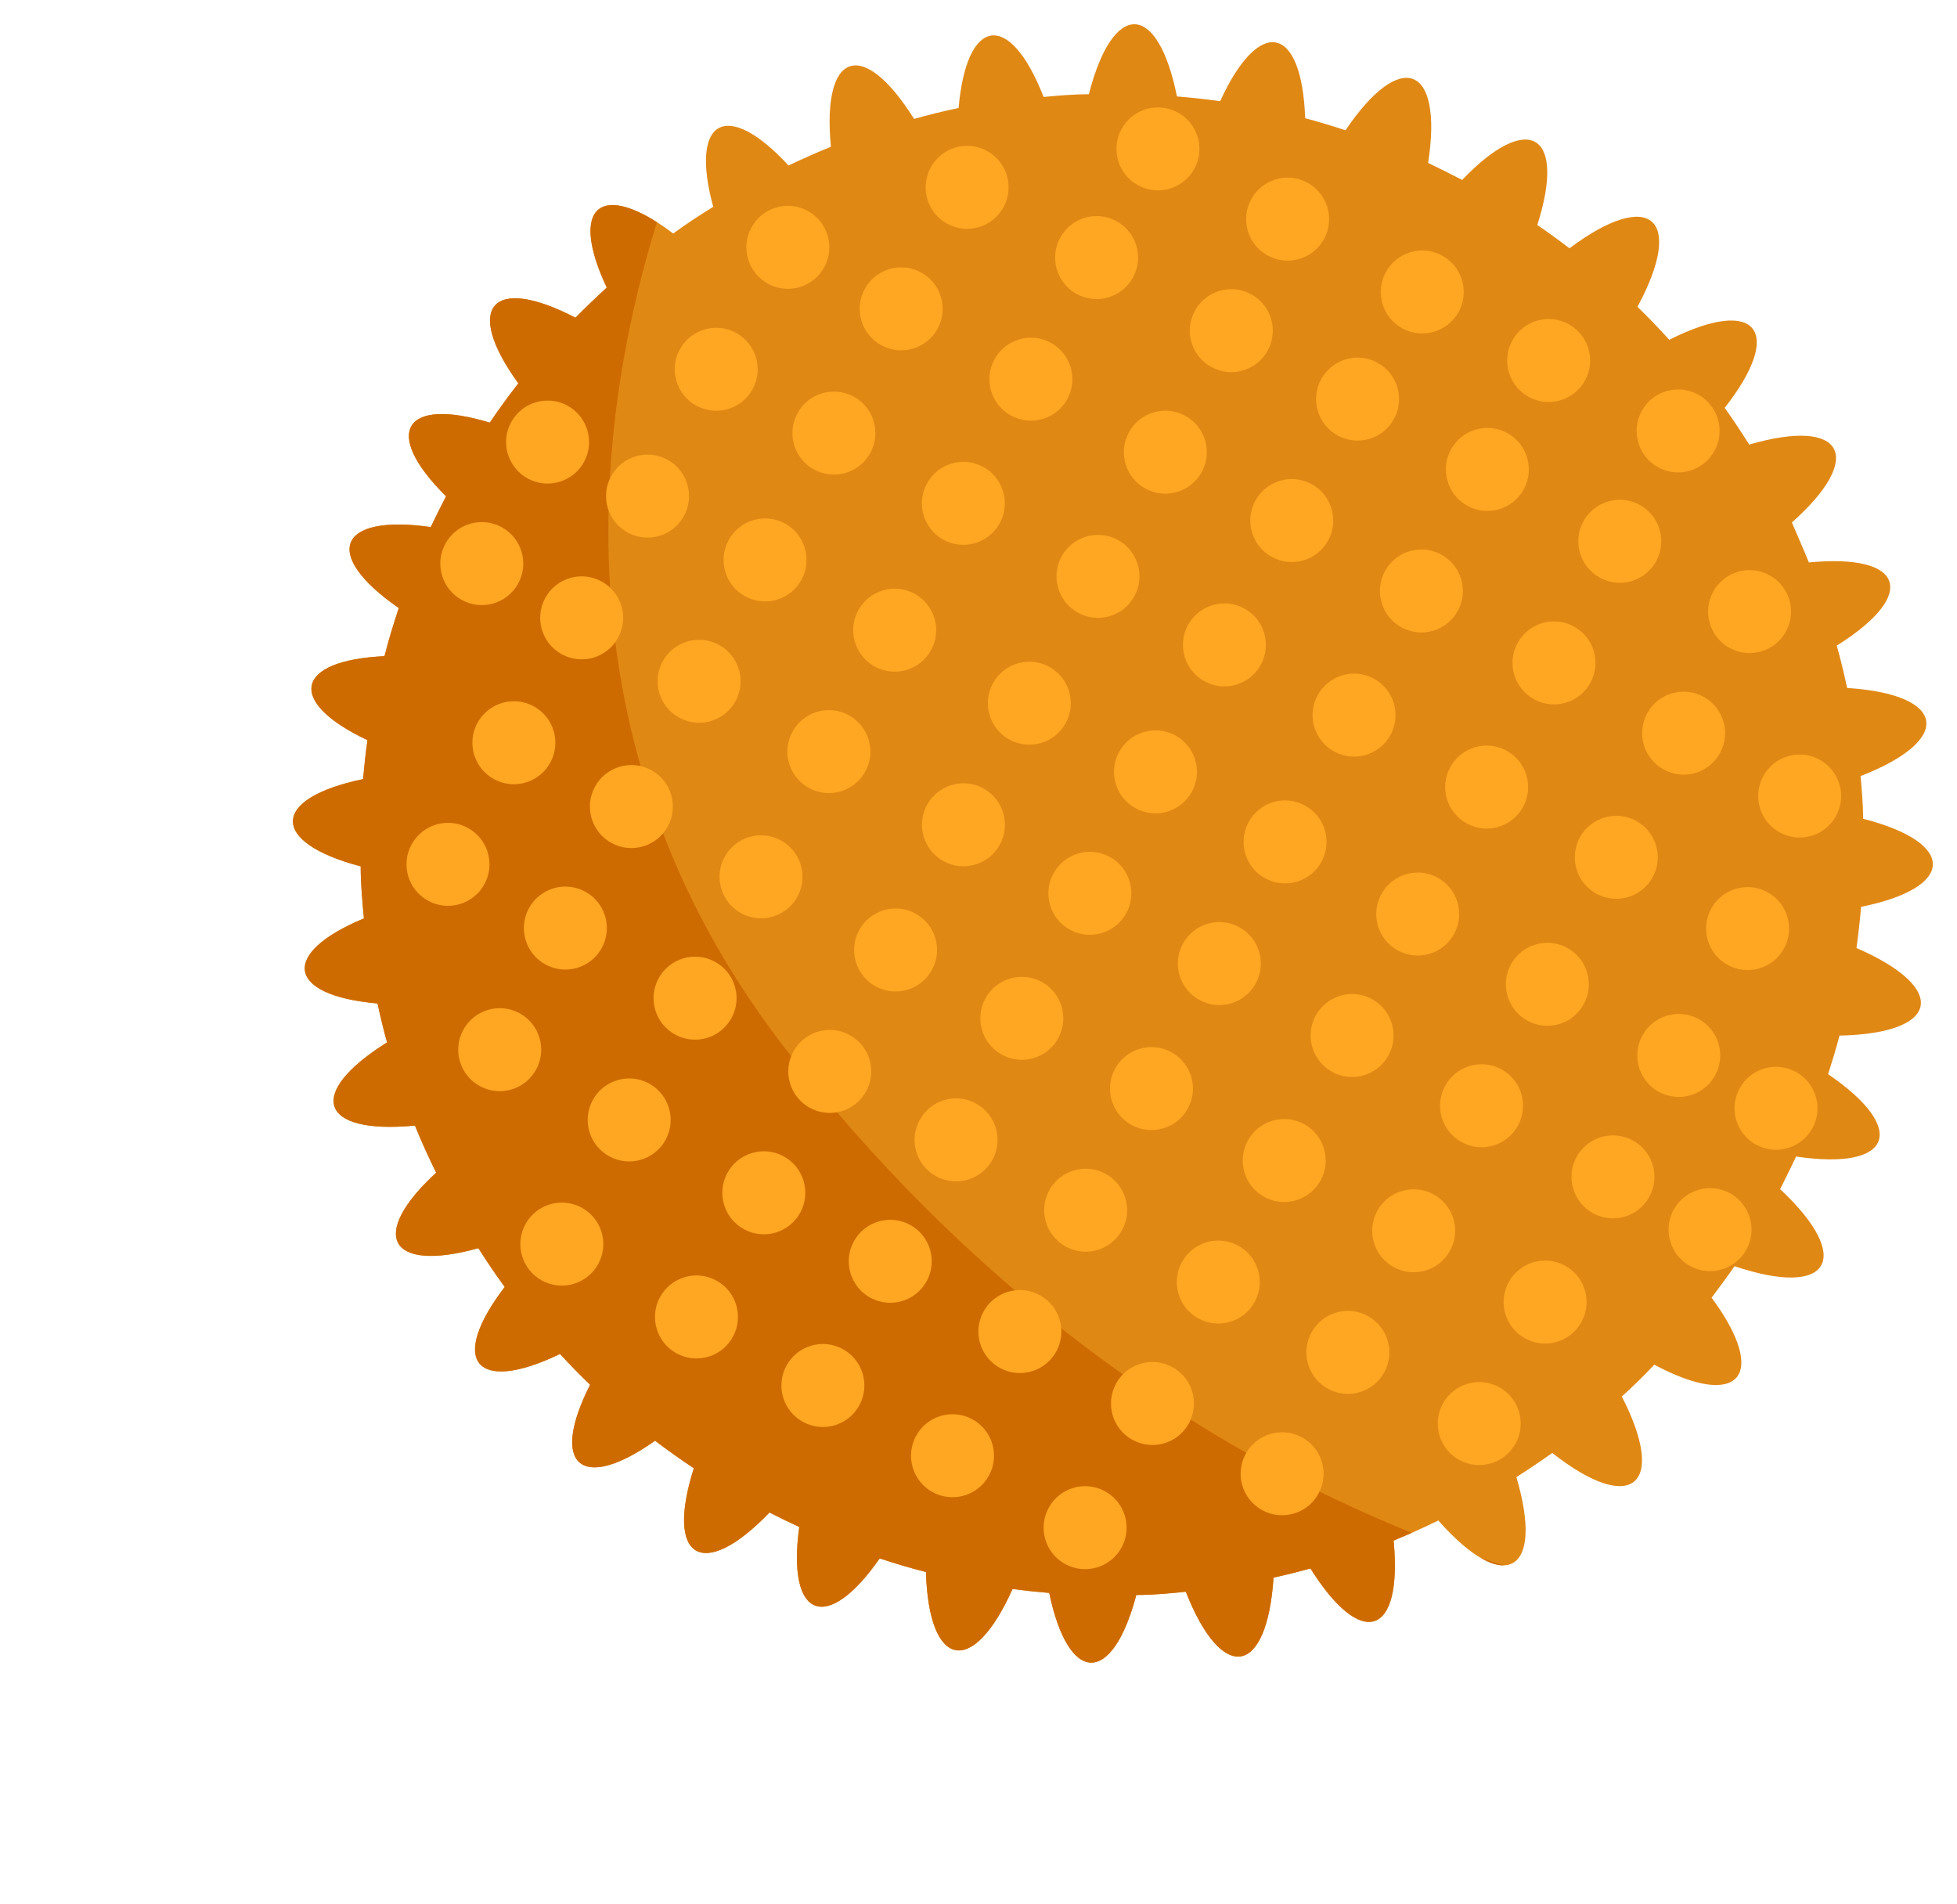 <svg xmlns="http://www.w3.org/2000/svg" viewBox="-14.37 -1.35 115.08 111.96"><defs><clipPath id="a"><path data-name="&lt;Clipping Path&gt;" d="M90.31 68.57q.5-1 .94-1.92c5.66.85 6.62-1.61 1.88-4.84.24-.75.47-1.51.67-2.27 5.92-.12 6.46-2.77 1-5.15.11-.81.2-1.62.27-2.42 5.57-1.13 5.64-3.76.12-5.18 0-.84-.08-1.68-.15-2.51 5.48-2.13 5.07-4.8-.79-5.18-.18-.84-.38-1.67-.61-2.49 4.79-3 4-5.43-1.64-4.89-.32-.79-.67-1.57-1-2.35 4.34-3.86 3.06-6.2-2.51-4.58-.46-.73-.94-1.46-1.44-2.16 3.55-4.53 1.88-6.59-3.26-4q-.9-1-1.87-1.94c2.81-5.21.76-7-4-3.44q-.92-.71-1.89-1.37c1.72-5.38-.52-6.72-4.42-2.65q-1-.52-2-1c.89-5.76-1.6-6.74-4.86-1.92q-1.18-.39-2.37-.71c-.2-5.53-2.71-6-5-1-.85-.12-1.69-.21-2.54-.28-1.13-5.6-3.76-5.67-5.18-.13-.89 0-1.77.08-2.66.16C45-.76 42.47-.38 42 5c-.88.18-1.75.4-2.62.64-3-4.79-5.43-4-4.89 1.64-.84.34-1.67.71-2.49 1.1-3.64-3.94-5.83-2.73-4.43 2.43-.8.5-1.58 1-2.35 1.57-4.25-3.2-6.17-1.63-3.91 3.18q-.94.86-1.84 1.77c-4.92-2.56-6.6-.62-3.36 3.86q-.87 1.12-1.68 2.31c-5.07-1.54-6.34.6-2.57 4.33-.31.6-.61 1.2-.9 1.81-5.48-.78-6.43 1.61-1.88 4.76-.31.94-.6 1.88-.84 2.83-5.29.25-5.78 2.68-1 4.94-.11.76-.19 1.52-.26 2.29-5.44 1.13-5.51 3.71-.14 5.13 0 1 .09 2 .19 3.06-4.95 2.06-4.56 4.53.8 5q.25 1.16.56 2.29c-4.79 3-4 5.43 1.64 4.89.38.94.8 1.86 1.25 2.77-4 3.68-2.78 5.9 2.48 4.44.49.77 1 1.53 1.55 2.28-3.33 4.36-1.71 6.33 3.25 3.94q.86.93 1.77 1.81c-2.4 4.74-.52 6.36 3.82 3.29.74.56 1.5 1.1 2.28 1.62-1.7 5.35.54 6.67 4.45 2.6.58.3 1.16.58 1.75.85-.74 5.39 1.62 6.31 4.73 1.85.9.3 1.81.57 2.72.8.17 5.7 2.76 6.21 5.09 1q1.08.14 2.16.23c1.13 5.41 3.7 5.48 5.12.12 1 0 1.94-.09 2.91-.19 2.13 5.41 4.77 5 5.16-.83q1.09-.24 2.17-.54c3 4.79 5.43 4 4.89-1.64.89-.36 1.77-.76 2.63-1.18 3.9 4.42 6.26 3.1 4.59-2.55.71-.45 1.42-.93 2.11-1.42 4.68 3.68 6.78 1.92 4.09-3.32q1-.9 1.91-1.87c5 2.67 6.76.66 3.37-3.94Q87 74 87.63 73.1c5.64 1.9 7.02-.47 2.68-4.53z" fill="#e08814"/></clipPath></defs><title>Depositphotos_109239776_10</title><g data-name="Layer 2"><g data-name="1"><path data-name="&lt;Clipping Path&gt;" d="M90.31 68.57q.5-1 .94-1.92c5.66.85 6.62-1.61 1.88-4.84.24-.75.47-1.51.67-2.27 5.92-.12 6.46-2.77 1-5.15.11-.81.2-1.62.27-2.42 5.57-1.13 5.64-3.76.12-5.18 0-.84-.08-1.68-.15-2.51 5.48-2.13 5.07-4.8-.79-5.18-.18-.84-.38-1.67-.61-2.49 4.79-3 4-5.43-1.64-4.89-.32-.79-.67-1.57-1-2.35 4.34-3.86 3.06-6.2-2.51-4.58-.46-.73-.94-1.46-1.44-2.16 3.55-4.53 1.88-6.59-3.26-4q-.9-1-1.87-1.94c2.81-5.21.76-7-4-3.44q-.92-.71-1.89-1.37c1.72-5.38-.52-6.72-4.42-2.65q-1-.52-2-1c.89-5.76-1.6-6.74-4.86-1.92q-1.18-.39-2.37-.71c-.2-5.53-2.71-6-5-1-.85-.12-1.69-.21-2.54-.28-1.13-5.6-3.76-5.67-5.18-.13-.89 0-1.77.08-2.66.16C45-.76 42.47-.38 42 5c-.88.18-1.75.4-2.62.64-3-4.79-5.43-4-4.89 1.64-.84.34-1.67.71-2.49 1.1-3.64-3.94-5.83-2.73-4.43 2.43-.8.5-1.58 1-2.35 1.57-4.25-3.2-6.17-1.63-3.91 3.18q-.94.86-1.84 1.77c-4.92-2.56-6.6-.62-3.36 3.86q-.87 1.12-1.68 2.31c-5.07-1.54-6.34.6-2.57 4.33-.31.6-.61 1.2-.9 1.81-5.48-.78-6.43 1.61-1.88 4.76-.31.94-.6 1.88-.84 2.83-5.29.25-5.78 2.68-1 4.94-.11.76-.19 1.52-.26 2.29-5.44 1.13-5.51 3.71-.14 5.13 0 1 .09 2 .19 3.06-4.95 2.06-4.56 4.53.8 5q.25 1.16.56 2.29c-4.79 3-4 5.43 1.64 4.89.38.94.8 1.86 1.25 2.77-4 3.68-2.78 5.9 2.48 4.44.49.77 1 1.53 1.55 2.28-3.33 4.36-1.71 6.33 3.25 3.94q.86.93 1.77 1.81c-2.4 4.74-.52 6.36 3.82 3.29.74.56 1.5 1.1 2.28 1.62-1.7 5.35.54 6.67 4.45 2.6.58.3 1.16.58 1.75.85-.74 5.39 1.62 6.31 4.73 1.85.9.3 1.81.57 2.72.8.17 5.7 2.76 6.21 5.09 1q1.08.14 2.16.23c1.13 5.41 3.7 5.48 5.12.12 1 0 1.94-.09 2.91-.19 2.13 5.41 4.77 5 5.16-.83q1.09-.24 2.17-.54c3 4.79 5.43 4 4.89-1.64.89-.36 1.77-.76 2.63-1.18 3.9 4.42 6.26 3.1 4.59-2.55.71-.45 1.42-.93 2.11-1.42 4.68 3.68 6.78 1.92 4.09-3.32q1-.9 1.91-1.87c5 2.67 6.76.66 3.37-3.94Q87 74 87.63 73.1c5.64 1.9 7.02-.47 2.68-4.53z" fill="#e08814"/><g clip-path="url(#a)"><path d="M28.87.63S10.32 32.41 31.7 60.16 79.27 92 79.27 92s-33.37 18.61-57.52 3S-14.37 37.44 28.87.63z" fill="#ce6b00"/><circle cx="53.72" cy="7.4" r="2.44" transform="rotate(-61.53 53.725 7.4)" fill="#ffa622"/><circle cx="69.26" cy="15.82" r="2.44" transform="rotate(-61.53 69.26 15.816)" fill="#ffa622"/><circle cx="61.34" cy="11.53" r="2.44" transform="rotate(-61.53 61.347 11.527)" fill="#ffa622"/><circle cx="76.69" cy="19.85" r="2.44" transform="rotate(-61.53 76.691 19.842)" fill="#ffa622"/><circle cx="84.31" cy="23.98" r="2.44" transform="rotate(-61.53 84.316 23.983)" fill="#ffa622"/><circle cx="42.5" cy="9.66" r="2.44" transform="rotate(-61.53 42.505 9.661)" fill="#ffa622"/><circle cx="58.03" cy="18.09" r="2.44" transform="rotate(-61.53 58.034 18.086)" fill="#ffa622"/><circle cx="50.12" cy="13.79" r="2.44" transform="rotate(-61.53 50.121 13.797)" fill="#ffa622"/><circle cx="65.46" cy="22.11" r="2.44" transform="rotate(-61.53 65.466 22.112)" fill="#ffa622"/><circle cx="73.08" cy="26.25" r="2.44" transform="rotate(-61.53 73.087 26.24)" fill="#ffa622"/><circle cx="80.88" cy="30.47" r="2.44" transform="rotate(-61.53 80.885 30.473)" fill="#ffa622"/><circle cx="88.5" cy="34.61" r="2.44" transform="rotate(-61.53 88.507 34.6)" fill="#ffa622"/><circle cx="38.62" cy="16.81" r="2.44" transform="rotate(-61.54 38.62 16.807)" fill="#ffa622"/><circle cx="31.96" cy="13.19" r="2.44" transform="rotate(-61.53 31.962 13.191)" fill="#ffa622"/><circle cx="54.16" cy="25.23" r="2.44" transform="rotate(-61.53 54.164 25.236)" fill="#ffa622"/><circle cx="46.24" cy="20.94" r="2.44" transform="rotate(-61.53 46.248 20.933)" fill="#ffa622"/><circle cx="61.59" cy="29.26" r="2.44" transform="rotate(-61.53 61.588 29.257)" fill="#ffa622"/><circle cx="69.21" cy="33.39" r="2.44" transform="rotate(-61.53 69.218 33.39)" fill="#ffa622"/><circle cx="77.01" cy="37.62" r="2.44" transform="rotate(-61.53 77.016 37.622)" fill="#ffa622"/><circle cx="84.63" cy="41.75" r="2.44" transform="rotate(-61.53 84.638 41.75)" fill="#ffa622"/><circle cx="91.45" cy="45.45" r="2.44" transform="rotate(-61.53 91.458 45.446)" fill="#ffa622"/><circle cx="34.66" cy="24.11" r="2.44" transform="rotate(-61.53 34.667 24.107)" fill="#ffa622"/><circle cx="50.2" cy="32.53" r="2.44" transform="rotate(-61.53 50.205 32.537)" fill="#ffa622"/><circle cx="42.28" cy="28.24" r="2.44" transform="rotate(-61.53 42.284 28.243)" fill="#ffa622"/><circle cx="27.75" cy="20.36" r="2.44" transform="rotate(-61.53 27.75 20.364)" fill="#ffa622"/><circle cx="57.63" cy="36.56" r="2.44" transform="rotate(-61.53 57.637 36.563)" fill="#ffa622"/><circle cx="65.25" cy="40.69" r="2.44" transform="rotate(-61.53 65.258 40.69)" fill="#ffa622"/><circle cx="73.05" cy="44.92" r="2.44" transform="rotate(-61.53 73.057 44.923)" fill="#ffa622"/><circle cx="80.67" cy="49.05" r="2.44" transform="rotate(-61.53 80.678 49.05)" fill="#ffa622"/><circle cx="88.39" cy="53.24" r="2.44" transform="rotate(-61.53 88.4 53.239)" fill="#ffa622"/><circle cx="30.62" cy="31.57" r="2.44" transform="rotate(-61.53 30.621 31.572)" fill="#ffa622"/><circle cx="46.16" cy="39.99" r="2.44" transform="rotate(-61.53 46.164 39.994)" fill="#ffa622"/><circle cx="38.24" cy="35.7" r="2.44" transform="rotate(-61.53 38.243 35.7)" fill="#ffa622"/><circle cx="23.71" cy="27.82" r="2.44" transform="rotate(-61.53 23.708 27.821)" fill="#ffa622"/><circle cx="53.58" cy="44.02" r="2.44" transform="rotate(-61.53 53.59 44.029)" fill="#ffa622"/><circle cx="61.2" cy="48.15" r="2.44" transform="rotate(-61.54 61.2 48.154)" fill="#ffa622"/><circle cx="69" cy="52.38" r="2.44" transform="rotate(-61.53 69.01 52.389)" fill="#ffa622"/><circle cx="76.62" cy="56.51" r="2.44" transform="rotate(-61.53 76.632 56.516)" fill="#ffa622"/><circle cx="84.35" cy="60.7" r="2.44" transform="rotate(-61.53 84.355 60.704)" fill="#ffa622"/><circle cx="26.75" cy="38.71" r="2.44" transform="rotate(-61.53 26.743 38.717)" fill="#ffa622"/><circle cx="42.28" cy="47.14" r="2.44" transform="rotate(-61.53 42.286 47.139)" fill="#ffa622"/><circle cx="34.37" cy="42.85" r="2.44" transform="rotate(-61.53 34.365 42.845)" fill="#ffa622"/><circle cx="19.83" cy="34.97" r="2.44" transform="rotate(-61.53 19.839 34.97)" fill="#ffa622"/><circle cx="17.83" cy="24.64" r="2.44" transform="rotate(-61.53 17.832 24.641)" fill="#ffa622"/><circle cx="13.96" cy="31.78" r="2.44" transform="rotate(-61.53 13.967 31.783)" fill="#ffa622"/><circle cx="49.71" cy="51.17" r="2.44" transform="rotate(-61.53 49.718 51.165)" fill="#ffa622"/><circle cx="57.33" cy="55.3" r="2.44" transform="rotate(-61.53 57.335 55.301)" fill="#ffa622"/><circle cx="65.13" cy="59.53" r="2.44" transform="rotate(-61.53 65.138 59.525)" fill="#ffa622"/><circle cx="72.75" cy="63.66" r="2.44" transform="rotate(-61.53 72.754 63.661)" fill="#ffa622"/><circle cx="80.48" cy="67.85" r="2.44" transform="rotate(-61.53 80.477 67.849)" fill="#ffa622"/><circle cx="90.06" cy="63.8" r="2.44" transform="rotate(-61.53 90.075 63.802)" fill="#ffa622"/><circle cx="86.19" cy="70.94" r="2.44" transform="rotate(-61.53 86.197 70.947)" fill="#ffa622"/><circle cx="22.76" cy="46.07" r="2.44" transform="rotate(-61.53 22.762 46.073)" fill="#ffa622"/><circle cx="38.29" cy="54.49" r="2.44" transform="rotate(-61.53 38.305 54.495)" fill="#ffa622"/><circle cx="30.38" cy="50.2" r="2.44" transform="rotate(-61.53 30.384 50.201)" fill="#ffa622"/><circle cx="15.85" cy="42.32" r="2.44" transform="rotate(-61.53 15.85 42.322)" fill="#ffa622"/><circle cx="45.72" cy="58.52" r="2.44" transform="rotate(-61.53 45.723 58.525)" fill="#ffa622"/><circle cx="53.34" cy="62.65" r="2.44" transform="rotate(-61.53 53.345 62.652)" fill="#ffa622"/><circle cx="61.14" cy="66.88" r="2.44" transform="rotate(-61.53 61.148 66.877)" fill="#ffa622"/><circle cx="68.76" cy="71.01" r="2.44" transform="rotate(-61.53 68.765 71.013)" fill="#ffa622"/><circle cx="76.49" cy="75.2" r="2.44" transform="rotate(-61.53 76.496 75.205)" fill="#ffa622"/><circle cx="18.88" cy="53.21" r="2.44" transform="rotate(-61.53 18.885 53.218)" fill="#ffa622"/><circle cx="34.42" cy="61.64" r="2.44" transform="rotate(-61.53 34.427 61.64)" fill="#ffa622"/><circle cx="26.51" cy="57.34" r="2.44" transform="rotate(-61.53 26.506 57.346)" fill="#ffa622"/><circle cx="11.97" cy="49.47" r="2.44" transform="rotate(-61.53 11.972 49.467)" fill="#ffa622"/><circle cx="41.85" cy="65.66" r="2.44" transform="rotate(-61.53 41.859 65.666)" fill="#ffa622"/><circle cx="49.47" cy="69.8" r="2.44" transform="rotate(-61.53 49.476 69.802)" fill="#ffa622"/><circle cx="57.27" cy="74.02" r="2.44" transform="rotate(-61.53 57.279 74.026)" fill="#ffa622"/><circle cx="64.89" cy="78.16" r="2.44" transform="rotate(-61.53 64.896 78.162)" fill="#ffa622"/><circle cx="72.61" cy="82.34" r="2.44" transform="rotate(-61.53 72.623 82.342)" fill="#ffa622"/><circle cx="15.01" cy="60.36" r="2.44" transform="rotate(-61.53 15.02 60.36)" fill="#ffa622"/><circle cx="30.55" cy="68.78" r="2.44" transform="rotate(-61.53 30.55 68.785)" fill="#ffa622"/><circle cx="22.63" cy="64.49" r="2.44" transform="rotate(-61.53 22.637 64.496)" fill="#ffa622"/><circle cx="37.98" cy="72.81" r="2.44" transform="rotate(-61.53 37.981 72.81)" fill="#ffa622"/><circle cx="45.6" cy="76.94" r="2.44" transform="rotate(-61.53 45.603 76.938)" fill="#ffa622"/><circle cx="53.4" cy="81.17" r="2.44" transform="rotate(-61.53 53.401 81.171)" fill="#ffa622"/><circle cx="61.02" cy="85.3" r="2.44" transform="rotate(-61.53 61.023 85.299)" fill="#ffa622"/><circle cx="26.59" cy="76.08" r="2.44" transform="rotate(-61.53 26.59 76.086)" fill="#ffa622"/><circle cx="18.67" cy="71.79" r="2.44" transform="rotate(-61.53 18.677 71.797)" fill="#ffa622"/><circle cx="34.02" cy="80.11" r="2.44" transform="rotate(-61.53 34.022 80.112)" fill="#ffa622"/><circle cx="41.64" cy="84.24" r="2.44" transform="rotate(-61.53 41.643 84.24)" fill="#ffa622"/><circle cx="49.44" cy="88.47" r="2.44" transform="rotate(-61.53 49.442 88.472)" fill="#ffa622"/><circle cx="64.78" cy="96.79" r="2.44" transform="rotate(-61.53 64.794 96.792)" fill="#ffa622"/></g></g></g></svg>
